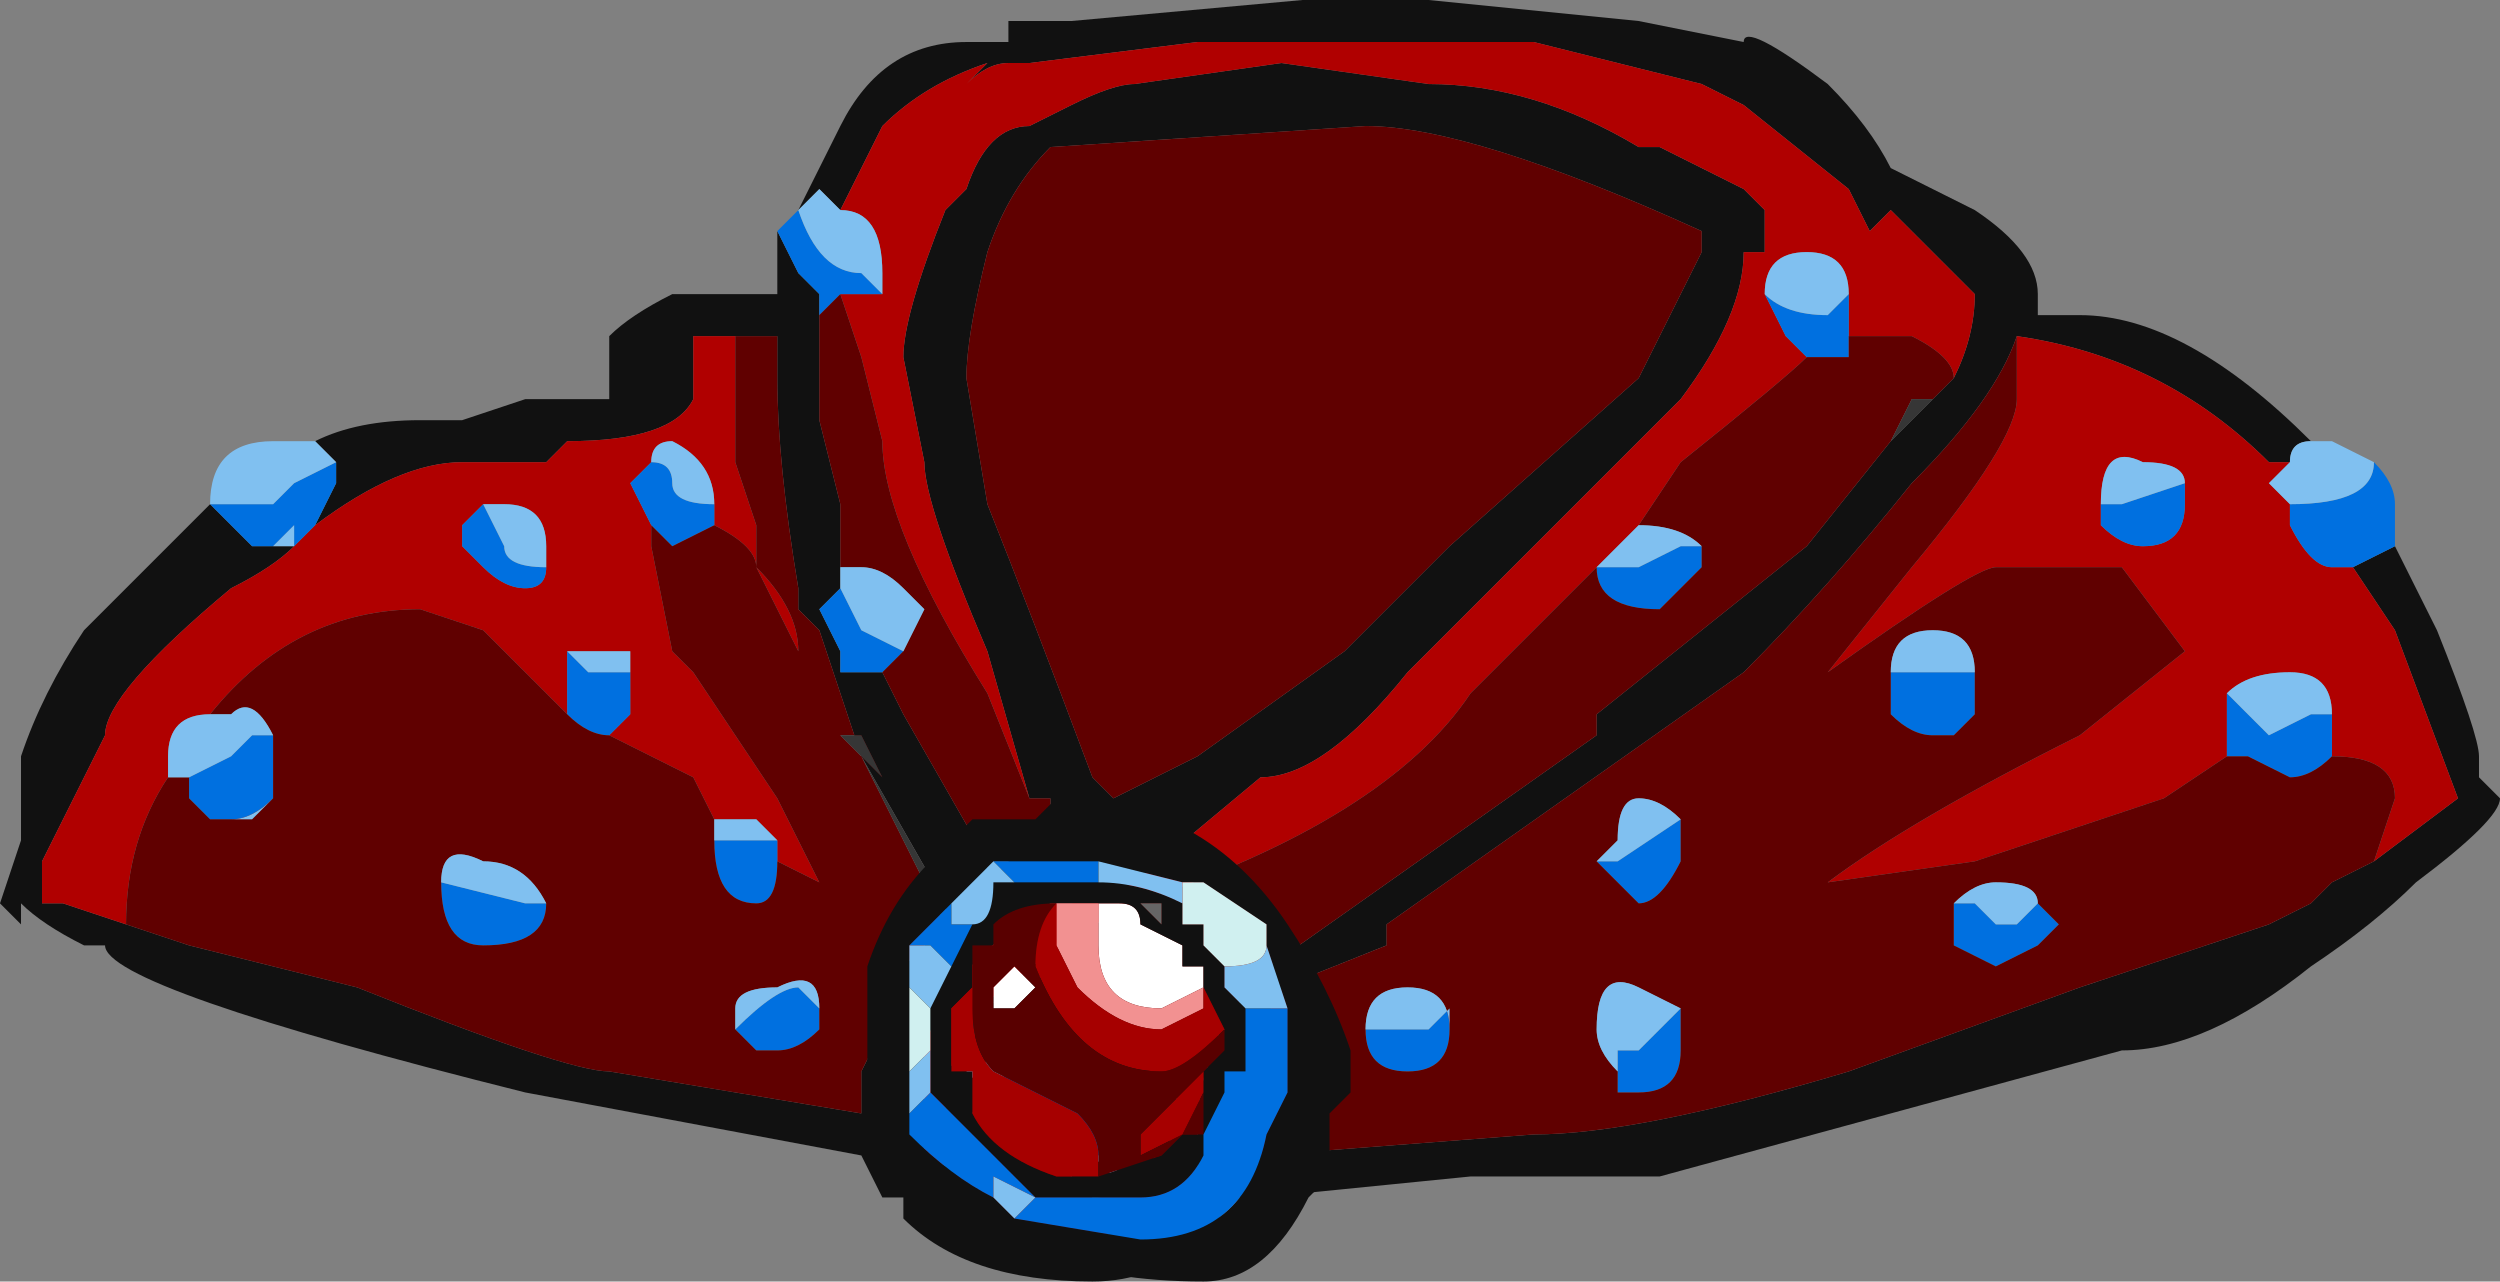 <?xml version="1.0" encoding="UTF-8" standalone="no"?>
<svg xmlns:ffdec="https://www.free-decompiler.com/flash" xmlns:xlink="http://www.w3.org/1999/xlink" ffdec:objectType="frame" height="21.35px" width="41.65px" xmlns="http://www.w3.org/2000/svg">
  <rect width="100%" height="100%" fill="#808080" stroke="none"/>
  <g transform="matrix(1.0, 0.0, 0.0, 1.0, 20.75, 12.25)">
    <use ffdec:characterId="482" height="21.35" transform="matrix(1.0, 0.0, 0.0, 1.0, -20.75, -12.25)" width="41.65" xlink:href="#sprite0"/>
    <use ffdec:characterId="483" height="1.15" transform="matrix(7.0, 0.0, 0.0, 7.0, -6.3, 1.05)" width="1.15" xlink:href="#shape1"/>
  </g>
  <defs>
    <g id="sprite0" transform="matrix(1.0, 0.0, 0.0, 1.0, 0.0, 0.0)">
      <use ffdec:characterId="481" height="3.05" transform="matrix(7.0, 0.0, 0.0, 7.0, 0.0, 0.0)" width="5.95" xlink:href="#shape0"/>
    </g>
    <g id="shape0" transform="matrix(1.0, 0.0, 0.0, 1.0, 0.0, 0.0)">
      <path d="M5.7 1.3 L5.8 1.5 Q5.9 1.75 5.9 1.8 L5.9 1.85 5.95 1.9 Q5.95 1.95 5.75 2.1 5.65 2.2 5.5 2.3 5.25 2.5 5.05 2.5 L3.95 2.8 3.5 2.8 3.0 2.85 2.95 2.85 2.85 2.95 Q2.75 3.05 2.6 3.05 2.3 3.05 2.15 2.9 L2.15 2.85 2.1 2.85 2.05 2.75 1.25 2.6 Q0.25 2.35 0.25 2.25 L0.2 2.25 Q0.1 2.2 0.05 2.15 L0.05 2.2 0.0 2.15 0.05 2.0 0.05 1.8 Q0.1 1.65 0.2 1.5 L0.5 1.2 0.55 1.25 0.6 1.3 0.65 1.3 0.7 1.3 Q0.65 1.35 0.55 1.4 0.25 1.65 0.25 1.75 L0.1 2.05 0.1 2.15 0.15 2.15 0.3 2.2 0.45 2.25 0.85 2.35 Q1.35 2.55 1.45 2.55 L2.05 2.65 2.05 2.55 2.1 2.45 2.15 2.35 2.15 2.3 2.25 2.2 2.25 2.15 2.05 1.8 1.95 1.5 1.9 1.45 1.9 1.4 Q1.85 1.1 1.85 0.9 L1.85 0.8 1.75 0.8 1.65 0.8 1.65 0.95 Q1.6 1.05 1.35 1.05 L1.3 1.1 1.1 1.1 Q0.95 1.1 0.75 1.25 L0.8 1.15 0.8 1.1 0.75 1.05 Q0.85 1.0 1.0 1.0 L1.1 1.0 1.25 0.95 1.45 0.95 1.45 0.8 Q1.5 0.75 1.6 0.7 L1.85 0.7 1.85 0.55 1.9 0.65 1.95 0.7 1.95 0.75 1.95 1.0 2.0 1.2 2.0 1.35 2.0 1.4 1.95 1.45 2.0 1.55 2.0 1.6 2.1 1.6 2.15 1.7 2.35 2.05 2.35 2.1 2.4 2.05 2.5 1.95 2.5 1.9 2.45 1.9 2.35 1.55 Q2.2 1.2 2.2 1.1 L2.15 0.85 Q2.15 0.75 2.25 0.5 L2.3 0.45 Q2.35 0.3 2.45 0.3 L2.55 0.25 Q2.65 0.2 2.7 0.2 L3.05 0.15 3.4 0.2 Q3.65 0.2 3.9 0.35 L3.95 0.35 4.15 0.45 4.2 0.5 4.2 0.6 4.15 0.6 Q4.15 0.75 4.0 0.95 L3.35 1.6 Q3.15 1.85 3.0 1.85 L2.7 2.1 2.55 2.15 2.5 2.15 Q2.25 2.3 2.2 2.5 L2.2 2.75 2.3 2.8 2.3 2.85 Q2.45 2.95 2.6 2.95 L2.75 2.9 2.85 2.8 2.85 2.7 Q2.85 2.55 2.9 2.5 L2.9 2.45 2.95 2.45 2.95 2.35 3.8 1.75 3.8 1.7 4.3 1.3 4.5 1.05 4.6 0.95 4.65 0.9 Q4.7 0.8 4.7 0.7 L4.5 0.5 4.45 0.55 4.4 0.45 4.15 0.25 4.05 0.2 3.65 0.1 2.85 0.1 2.45 0.15 2.4 0.15 Q2.35 0.15 2.3 0.2 L2.35 0.15 Q2.2 0.2 2.1 0.3 L2.0 0.5 1.95 0.45 1.9 0.5 2.0 0.3 Q2.1 0.1 2.3 0.1 L2.4 0.1 2.4 0.05 2.55 0.05 3.1 0.0 3.4 0.0 3.9 0.05 4.15 0.1 Q4.15 0.05 4.35 0.2 4.45 0.3 4.5 0.4 L4.7 0.5 Q4.85 0.6 4.85 0.7 L4.85 0.75 4.95 0.75 Q5.2 0.75 5.5 1.05 5.45 1.05 5.45 1.1 L5.4 1.1 Q5.15 0.85 4.8 0.8 4.75 0.95 4.55 1.15 4.35 1.4 4.15 1.6 L3.3 2.2 3.3 2.25 3.05 2.35 3.0 2.45 3.0 2.5 2.95 2.7 3.0 2.75 3.65 2.7 Q3.9 2.7 4.4 2.55 L4.95 2.35 5.4 2.2 5.5 2.15 5.55 2.1 5.65 2.05 5.85 1.9 5.7 1.5 5.6 1.35 5.7 1.3 M2.5 1.95 L2.5 1.95 M4.05 0.55 Q3.5 0.3 3.25 0.3 L2.5 0.35 Q2.4 0.45 2.35 0.6 2.3 0.8 2.3 0.9 L2.35 1.2 Q2.45 1.45 2.6 1.85 L2.65 1.9 Q2.75 1.85 2.85 1.8 L3.2 1.55 3.45 1.3 3.9 0.9 4.05 0.6 4.05 0.55 M2.4 2.35 L2.45 2.35 2.45 2.3 2.5 2.35 2.8 2.6 2.8 2.7 2.75 2.75 Q2.7 2.85 2.6 2.85 L2.55 2.8 2.45 2.75 2.25 2.6 2.25 2.55 2.3 2.5 2.35 2.4 2.4 2.35 M2.45 2.4 L2.4 2.5 2.3 2.55 2.35 2.6 2.5 2.7 2.6 2.75 2.65 2.8 2.75 2.6 2.7 2.55 2.65 2.55 2.6 2.5 2.45 2.4" fill="#111111" fill-rule="evenodd" stroke="none"/>
      <path d="M5.6 1.35 L5.7 1.5 5.85 1.9 5.65 2.05 5.7 1.9 Q5.7 1.8 5.55 1.8 L5.55 1.7 Q5.55 1.6 5.45 1.6 5.35 1.6 5.3 1.65 L5.3 1.8 5.15 1.9 4.7 2.05 4.35 2.1 Q4.55 1.95 4.95 1.75 L5.2 1.55 5.05 1.35 4.75 1.35 Q4.7 1.35 4.35 1.6 L4.55 1.35 Q4.8 1.05 4.8 0.95 L4.8 0.8 Q5.15 0.85 5.4 1.1 L5.45 1.1 5.4 1.15 5.45 1.2 5.45 1.25 Q5.5 1.35 5.55 1.35 L5.6 1.35 M2.0 0.5 L2.1 0.3 Q2.2 0.2 2.35 0.15 L2.3 0.2 Q2.35 0.15 2.4 0.15 L2.45 0.15 2.85 0.1 3.65 0.1 4.05 0.2 4.15 0.25 4.4 0.45 4.45 0.55 4.5 0.5 4.7 0.7 Q4.7 0.8 4.65 0.9 4.65 0.85 4.55 0.8 L4.4 0.8 4.4 0.7 Q4.4 0.6 4.3 0.6 4.2 0.6 4.2 0.7 L4.25 0.8 4.3 0.85 Q4.25 0.9 4.0 1.1 L3.9 1.25 3.85 1.3 3.5 1.65 Q3.3 1.95 2.7 2.15 2.5 2.25 2.4 2.35 2.3 2.4 2.3 2.5 L2.25 2.55 2.25 2.6 2.25 2.65 Q2.25 2.75 2.3 2.85 L2.3 2.8 2.2 2.75 2.2 2.5 Q2.25 2.3 2.5 2.15 L2.55 2.15 2.7 2.1 3.0 1.85 Q3.15 1.85 3.35 1.6 L4.0 0.95 Q4.15 0.75 4.15 0.6 L4.2 0.6 4.2 0.5 4.15 0.45 3.95 0.35 3.9 0.35 Q3.65 0.2 3.4 0.2 L3.05 0.15 2.7 0.2 Q2.65 0.2 2.55 0.25 L2.45 0.3 Q2.35 0.3 2.3 0.45 L2.25 0.5 Q2.15 0.75 2.15 0.85 L2.2 1.1 Q2.2 1.2 2.35 1.55 L2.45 1.9 2.35 1.65 Q2.1 1.25 2.1 1.05 L2.05 0.85 2.0 0.7 2.1 0.7 2.1 0.65 Q2.1 0.5 2.0 0.5 M0.75 1.25 Q0.95 1.1 1.1 1.1 L1.3 1.1 1.35 1.05 Q1.6 1.05 1.65 0.95 L1.65 0.8 1.75 0.8 1.75 1.1 1.8 1.25 1.8 1.35 Q1.9 1.45 1.9 1.55 L1.8 1.35 Q1.8 1.3 1.7 1.25 L1.7 1.2 Q1.7 1.1 1.6 1.05 1.55 1.05 1.55 1.1 L1.5 1.15 1.55 1.25 1.55 1.3 1.6 1.55 1.65 1.6 1.85 1.9 1.95 2.1 1.85 2.05 1.85 2.0 1.8 1.95 1.7 1.95 1.65 1.85 1.45 1.75 1.5 1.7 1.5 1.6 1.5 1.55 1.35 1.55 1.35 1.7 1.15 1.5 1.0 1.45 Q0.7 1.45 0.5 1.7 0.4 1.7 0.4 1.8 L0.4 1.85 Q0.3 2.0 0.3 2.2 L0.15 2.15 0.1 2.15 0.1 2.05 0.25 1.75 Q0.25 1.65 0.55 1.4 0.65 1.35 0.7 1.3 L0.75 1.25 M5.2 1.15 Q5.2 1.1 5.1 1.1 5.0 1.05 5.0 1.2 L5.0 1.25 Q5.05 1.3 5.1 1.3 5.2 1.3 5.2 1.2 L5.2 1.15 M1.15 1.2 L1.1 1.25 1.1 1.3 1.15 1.35 Q1.2 1.4 1.25 1.4 1.3 1.4 1.3 1.35 L1.3 1.3 Q1.3 1.2 1.2 1.2 L1.15 1.2" fill="#b00000" fill-rule="evenodd" stroke="none"/>
      <path d="M5.7 1.3 L5.6 1.35 5.55 1.35 Q5.5 1.35 5.45 1.25 L5.45 1.2 Q5.65 1.2 5.65 1.1 5.7 1.15 5.7 1.2 L5.7 1.3 M2.1 1.6 L2.0 1.6 2.0 1.55 1.95 1.45 2.0 1.4 2.05 1.5 2.15 1.55 2.1 1.6 M1.95 0.75 L1.95 0.7 1.9 0.65 1.85 0.55 1.9 0.5 Q1.95 0.65 2.05 0.65 L2.1 0.7 2.0 0.7 1.95 0.75 M0.8 1.1 L0.8 1.15 0.75 1.25 0.7 1.3 0.7 1.25 0.65 1.3 0.6 1.3 0.55 1.25 0.5 1.2 0.65 1.2 0.7 1.15 0.8 1.1 M4.4 0.7 L4.4 0.8 4.4 0.85 4.3 0.85 4.25 0.8 4.2 0.7 Q4.25 0.75 4.35 0.75 L4.4 0.7 M5.0 1.25 L5.0 1.2 5.05 1.2 5.2 1.15 5.2 1.2 Q5.2 1.3 5.1 1.3 5.05 1.3 5.0 1.25 M4.7 1.65 L4.7 1.7 4.65 1.75 4.6 1.75 Q4.55 1.75 4.5 1.7 L4.5 1.6 4.7 1.6 4.7 1.65 M5.3 1.8 L5.3 1.65 5.4 1.75 5.5 1.7 5.55 1.7 5.55 1.8 Q5.5 1.85 5.45 1.85 L5.35 1.8 5.3 1.8 M3.8 1.35 L3.9 1.35 4.0 1.3 4.05 1.3 4.05 1.35 3.95 1.45 Q3.8 1.45 3.8 1.35 M4.0 1.95 L4.0 2.05 Q3.95 2.15 3.9 2.15 L3.8 2.05 3.85 2.05 4.0 1.95 M3.85 2.55 L3.85 2.5 3.9 2.5 4.0 2.4 4.0 2.5 Q4.0 2.6 3.9 2.6 L3.85 2.6 3.85 2.55 M3.25 2.45 L3.4 2.45 3.45 2.4 3.45 2.45 Q3.45 2.55 3.35 2.55 3.25 2.55 3.25 2.45 M4.65 2.15 L4.7 2.15 4.75 2.2 4.8 2.2 4.85 2.15 4.9 2.2 4.85 2.25 4.75 2.3 4.65 2.25 4.65 2.15 M1.55 1.1 Q1.6 1.1 1.6 1.15 1.6 1.2 1.7 1.2 L1.7 1.25 1.6 1.3 1.55 1.25 1.5 1.15 1.55 1.1 M1.85 2.05 Q1.85 2.15 1.8 2.15 1.7 2.15 1.7 2.0 L1.85 2.0 1.85 2.05 M1.45 1.75 Q1.4 1.75 1.35 1.7 L1.35 1.55 1.4 1.6 1.5 1.6 1.5 1.7 1.45 1.75 M0.65 1.75 L0.65 1.9 0.6 1.95 0.5 1.95 0.45 1.9 0.45 1.85 0.55 1.8 0.6 1.75 0.65 1.75 M1.3 1.3 L1.3 1.35 Q1.3 1.4 1.25 1.4 1.2 1.4 1.15 1.35 L1.1 1.3 1.1 1.25 1.15 1.2 1.2 1.3 Q1.2 1.35 1.3 1.35 L1.3 1.3 M1.05 2.1 L1.25 2.15 1.3 2.15 1.3 2.15 Q1.3 2.25 1.15 2.25 1.05 2.25 1.05 2.1 M2.35 2.6 L2.45 2.5 2.55 2.6 2.65 2.65 2.7 2.65 2.65 2.75 2.6 2.75 2.5 2.7 2.35 2.6 M2.75 2.6 L2.7 2.6 2.7 2.55 2.75 2.6 M1.95 2.4 L1.95 2.45 Q1.9 2.5 1.85 2.5 L1.8 2.5 1.75 2.45 Q1.85 2.35 1.9 2.35 L1.95 2.4" fill="#0070e0" fill-rule="evenodd" stroke="none"/>
      <path d="M5.65 2.05 L5.55 2.1 5.5 2.15 5.4 2.2 4.95 2.35 4.4 2.55 Q3.9 2.7 3.65 2.7 L3.0 2.75 2.95 2.7 3.0 2.5 3.0 2.45 3.05 2.35 3.3 2.25 3.3 2.2 4.15 1.6 Q4.35 1.4 4.55 1.15 4.75 0.95 4.8 0.8 L4.8 0.95 Q4.8 1.05 4.55 1.35 L4.35 1.6 Q4.7 1.35 4.75 1.35 L5.05 1.35 5.2 1.55 4.95 1.75 Q4.55 1.95 4.35 2.1 L4.7 2.05 5.15 1.9 5.3 1.8 5.35 1.8 5.45 1.85 Q5.5 1.85 5.55 1.8 5.7 1.8 5.7 1.9 L5.65 2.05 M4.65 0.9 L4.6 0.95 4.55 0.95 4.5 1.05 4.3 1.3 3.8 1.7 3.8 1.75 2.95 2.35 2.95 2.45 2.9 2.45 2.9 2.5 Q2.85 2.55 2.85 2.7 L2.85 2.8 2.75 2.9 2.6 2.95 Q2.45 2.95 2.3 2.85 2.25 2.75 2.25 2.65 L2.25 2.6 2.45 2.75 2.55 2.8 2.6 2.85 Q2.7 2.85 2.75 2.75 L2.8 2.7 2.8 2.6 2.5 2.35 2.45 2.3 2.45 2.35 2.4 2.35 Q2.5 2.25 2.7 2.15 3.3 1.95 3.5 1.65 L3.85 1.3 3.8 1.35 Q3.8 1.45 3.95 1.45 L4.05 1.35 4.05 1.3 Q4.0 1.25 3.9 1.25 L4.0 1.1 Q4.25 0.9 4.3 0.85 L4.4 0.85 4.4 0.8 4.55 0.8 Q4.65 0.85 4.65 0.9 M2.45 1.9 L2.5 1.9 2.5 1.95 2.4 2.05 2.35 2.05 2.15 1.7 2.1 1.6 2.15 1.55 2.2 1.45 2.15 1.4 Q2.1 1.35 2.05 1.35 L2.0 1.35 2.0 1.2 1.95 1.0 1.95 0.75 2.0 0.7 2.05 0.85 2.1 1.05 Q2.1 1.25 2.35 1.65 L2.45 1.9 M1.75 0.8 L1.85 0.8 1.85 0.9 Q1.85 1.1 1.9 1.4 L1.9 1.45 1.95 1.5 2.05 1.8 2.1 1.85 2.05 1.75 2.0 1.75 2.05 1.8 2.25 2.2 2.15 2.3 2.15 2.35 2.1 2.45 2.05 2.55 2.05 2.65 1.45 2.55 Q1.35 2.55 0.85 2.35 L0.45 2.25 0.3 2.2 Q0.3 2.0 0.4 1.85 L0.45 1.85 0.45 1.9 0.5 1.95 0.55 1.95 Q0.6 1.95 0.65 1.9 L0.65 1.75 Q0.6 1.65 0.55 1.7 L0.5 1.7 Q0.7 1.45 1.0 1.45 L1.15 1.5 1.35 1.7 Q1.4 1.75 1.45 1.75 L1.65 1.85 1.7 1.95 1.7 2.0 Q1.7 2.15 1.8 2.15 1.85 2.15 1.85 2.05 L1.95 2.1 1.85 1.9 1.65 1.6 1.6 1.55 1.55 1.3 1.55 1.25 1.6 1.3 1.7 1.25 Q1.8 1.3 1.8 1.35 L1.9 1.55 Q1.9 1.45 1.8 1.35 L1.8 1.25 1.75 1.1 1.75 0.8 M4.5 1.6 L4.5 1.7 Q4.55 1.75 4.6 1.75 L4.65 1.75 4.7 1.7 4.7 1.65 4.7 1.6 Q4.7 1.5 4.6 1.5 4.5 1.5 4.5 1.6 M4.05 0.55 L4.05 0.6 3.9 0.9 3.45 1.3 3.2 1.55 2.85 1.8 Q2.75 1.85 2.65 1.9 L2.6 1.85 Q2.45 1.45 2.35 1.2 L2.3 0.9 Q2.3 0.8 2.35 0.6 2.4 0.45 2.5 0.35 L3.25 0.3 Q3.5 0.3 4.05 0.55 M3.8 2.05 L3.9 2.15 Q3.95 2.15 4.0 2.05 L4.0 1.95 Q3.95 1.9 3.9 1.9 3.85 1.9 3.85 2.0 L3.8 2.05 M4.0 2.4 L3.9 2.35 Q3.8 2.3 3.8 2.45 3.8 2.5 3.85 2.55 L3.85 2.6 3.9 2.6 Q4.0 2.6 4.0 2.5 L4.0 2.4 M3.25 2.45 Q3.25 2.55 3.35 2.55 3.45 2.55 3.45 2.45 3.45 2.35 3.35 2.35 3.25 2.35 3.25 2.45 M4.85 2.15 Q4.85 2.1 4.75 2.1 4.7 2.1 4.65 2.15 L4.65 2.25 4.75 2.3 4.85 2.25 4.9 2.2 4.85 2.15 M1.3 2.15 Q1.25 2.05 1.15 2.05 1.05 2.0 1.05 2.1 1.05 2.25 1.15 2.25 1.3 2.25 1.3 2.15 L1.3 2.15 M1.95 2.4 Q1.95 2.3 1.85 2.35 1.75 2.35 1.75 2.4 L1.75 2.45 1.8 2.5 1.85 2.5 Q1.9 2.5 1.95 2.45 L1.95 2.4" fill="#600000" fill-rule="evenodd" stroke="none"/>
      <path d="M5.45 1.1 Q5.45 1.05 5.5 1.05 L5.55 1.05 5.65 1.1 Q5.65 1.2 5.45 1.2 L5.4 1.15 5.45 1.1 M1.9 0.5 L1.95 0.45 2.0 0.5 Q2.1 0.5 2.1 0.65 L2.1 0.7 2.05 0.65 Q1.95 0.65 1.9 0.5 M2.0 1.4 L2.0 1.35 2.05 1.35 Q2.1 1.35 2.15 1.4 L2.2 1.45 2.15 1.55 2.05 1.5 2.0 1.4 M0.75 1.05 L0.8 1.1 0.7 1.15 0.65 1.2 0.5 1.2 0.55 1.25 0.5 1.2 Q0.5 1.05 0.65 1.05 L0.75 1.05 M0.7 1.3 L0.65 1.3 0.7 1.25 0.7 1.3 M4.4 0.7 L4.35 0.75 Q4.25 0.75 4.2 0.7 4.2 0.6 4.3 0.6 4.4 0.6 4.4 0.7 M5.0 1.25 L5.0 1.2 Q5.0 1.05 5.1 1.1 5.2 1.1 5.2 1.15 L5.05 1.2 5.0 1.2 5.0 1.25 M4.7 1.65 L4.7 1.6 4.5 1.6 Q4.5 1.5 4.6 1.5 4.7 1.5 4.7 1.6 L4.7 1.65 M5.55 1.7 L5.5 1.7 5.4 1.75 5.3 1.65 Q5.35 1.6 5.45 1.6 5.55 1.6 5.55 1.7 M4.05 1.3 L4.0 1.3 3.9 1.35 3.8 1.35 3.85 1.3 3.9 1.25 Q4.0 1.25 4.05 1.3 M3.8 2.05 L3.85 2.0 Q3.85 1.9 3.9 1.9 3.95 1.9 4.0 1.95 L3.85 2.05 3.8 2.05 M4.0 2.4 L3.9 2.5 3.85 2.5 3.85 2.55 Q3.8 2.5 3.8 2.45 3.8 2.3 3.9 2.35 L4.0 2.4 M3.45 2.45 L3.45 2.4 3.4 2.45 3.25 2.45 Q3.25 2.35 3.35 2.35 3.45 2.35 3.45 2.45 M4.65 2.15 Q4.7 2.1 4.75 2.1 4.85 2.1 4.85 2.15 L4.8 2.2 4.75 2.2 4.7 2.15 4.65 2.15 M1.55 1.1 Q1.55 1.05 1.6 1.05 1.7 1.1 1.7 1.2 1.6 1.2 1.6 1.15 1.6 1.1 1.55 1.1 M1.7 2.0 L1.7 1.95 1.8 1.95 1.85 2.0 1.7 2.0 M0.5 1.7 L0.55 1.7 Q0.6 1.65 0.65 1.75 L0.6 1.75 0.55 1.8 0.45 1.85 0.4 1.85 0.4 1.8 Q0.4 1.7 0.5 1.7 M0.65 1.9 Q0.6 1.95 0.55 1.95 L0.5 1.95 0.6 1.95 0.65 1.9 M1.35 1.55 L1.5 1.55 1.5 1.6 1.4 1.6 1.35 1.55 M1.3 1.3 L1.3 1.35 Q1.2 1.35 1.2 1.3 L1.15 1.2 1.2 1.2 Q1.3 1.2 1.3 1.3 M1.3 2.15 L1.25 2.15 1.05 2.1 Q1.05 2.0 1.15 2.05 1.25 2.05 1.3 2.15 M2.35 2.6 L2.3 2.55 2.4 2.5 2.45 2.4 2.6 2.5 2.65 2.55 2.7 2.55 2.7 2.6 2.75 2.6 2.65 2.8 2.6 2.75 2.65 2.75 2.7 2.65 2.65 2.65 2.55 2.6 2.45 2.5 2.35 2.6 M1.75 2.45 L1.75 2.4 Q1.75 2.35 1.85 2.35 1.95 2.3 1.95 2.4 L1.9 2.35 Q1.85 2.35 1.75 2.45" fill="#80c0f0" fill-rule="evenodd" stroke="none"/>
      <path d="M4.6 0.95 L4.5 1.05 4.55 0.95 4.6 0.95 M2.85 2.8 L2.75 2.9 2.85 2.8 M2.5 1.95 L2.5 1.95 M2.4 2.05 L2.35 2.1 2.35 2.05 2.4 2.05 M2.05 1.8 L2.25 2.15 2.25 2.2 2.05 1.8 2.0 1.75 2.05 1.75 2.1 1.85 2.05 1.8 M2.15 2.35 L2.1 2.45 2.15 2.35" fill="#363636" fill-rule="evenodd" stroke="none"/>
      <path d="M2.0 1.6 L2.0 1.55 2.0 1.6 M2.4 2.35 L2.35 2.4 2.3 2.5 Q2.3 2.4 2.4 2.35" fill="#262626" fill-rule="evenodd" stroke="none"/>
    </g>
    <g id="shape1" transform="matrix(1.0, 0.0, 0.0, 1.0, 0.9, -0.15)">
      <path d="M-0.3 0.4 Q-0.25 0.4 -0.25 0.45 L-0.15 0.5 -0.15 0.55 -0.1 0.55 -0.1 0.6 -0.2 0.65 Q-0.35 0.65 -0.35 0.5 L-0.35 0.4 -0.3 0.4 M-0.55 0.55 L-0.5 0.6 -0.55 0.65 -0.6 0.65 -0.6 0.6 -0.55 0.55" fill="#ffffff" fill-rule="evenodd" stroke="none"/>
      <path d="M0.05 0.5 L0.05 0.45 -0.1 0.35 -0.15 0.35 -0.35 0.3 -0.6 0.3 -0.7 0.4 -0.8 0.5 -0.8 0.65 -0.8 0.8 -0.8 0.9 -0.8 0.95 Q-0.7 1.05 -0.6 1.1 L-0.55 1.15 -0.25 1.2 Q0.0 1.2 0.05 0.95 L0.1 0.85 0.1 0.65 0.05 0.5 M-0.15 0.45 L-0.1 0.45 -0.1 0.5 -0.05 0.55 -0.05 0.6 0.0 0.65 0.0 0.8 -0.05 0.8 -0.05 0.85 -0.1 0.95 -0.1 1.0 Q-0.15 1.1 -0.25 1.1 L-0.5 1.1 -0.75 0.85 -0.75 0.8 -0.75 0.75 -0.75 0.65 -0.7 0.55 -0.65 0.45 Q-0.6 0.45 -0.6 0.35 L-0.55 0.35 -0.4 0.35 -0.35 0.35 Q-0.25 0.35 -0.15 0.4 L-0.15 0.45 M0.25 0.8 L0.25 0.85 0.2 0.9 0.2 1.0 0.15 1.05 0.2 1.05 0.15 1.1 Q0.05 1.3 -0.1 1.3 -0.55 1.3 -0.75 1.05 L-0.9 0.9 -0.9 0.55 Q-0.85 0.4 -0.75 0.3 L-0.65 0.2 -0.5 0.2 -0.45 0.15 Q-0.1 0.15 0.1 0.45 0.2 0.6 0.25 0.75 L0.25 0.8 M-0.25 0.4 L-0.2 0.45 -0.2 0.4 -0.25 0.4 M-0.15 0.55 L-0.15 0.5 -0.25 0.45 Q-0.25 0.4 -0.3 0.4 L-0.4 0.4 -0.45 0.4 Q-0.55 0.4 -0.6 0.45 L-0.6 0.5 -0.65 0.5 -0.65 0.6 -0.7 0.65 -0.7 0.8 -0.65 0.8 -0.65 0.9 Q-0.6 1.0 -0.45 1.05 L-0.35 1.05 -0.2 1.0 -0.15 0.95 -0.1 0.95 -0.1 0.8 -0.05 0.75 -0.05 0.7 -0.1 0.6 -0.1 0.55 -0.15 0.55" fill="#111111" fill-rule="evenodd" stroke="none"/>
      <path d="M-0.25 0.4 L-0.2 0.4 -0.2 0.45 -0.25 0.4" fill="#666666" fill-rule="evenodd" stroke="none"/>
      <path d="M-0.4 0.4 L-0.3 0.4 -0.35 0.4 -0.35 0.5 Q-0.35 0.65 -0.2 0.65 L-0.1 0.6 -0.1 0.65 -0.2 0.7 Q-0.3 0.7 -0.4 0.6 L-0.45 0.5 -0.45 0.4 -0.4 0.4" fill="#f29191" fill-rule="evenodd" stroke="none"/>
      <path d="M-0.1 0.6 L-0.05 0.7 Q-0.15 0.8 -0.2 0.8 -0.4 0.8 -0.5 0.55 -0.5 0.45 -0.45 0.4 L-0.4 0.4 -0.45 0.4 -0.45 0.5 -0.4 0.6 Q-0.3 0.7 -0.2 0.7 L-0.1 0.65 -0.1 0.6 M-0.35 1.05 L-0.45 1.05 Q-0.6 1.0 -0.65 0.9 L-0.65 0.8 -0.7 0.8 -0.7 0.65 -0.65 0.6 -0.65 0.65 Q-0.65 0.75 -0.6 0.8 L-0.4 0.9 Q-0.35 0.95 -0.35 1.0 L-0.35 1.05 M-0.1 0.8 L-0.1 0.85 -0.15 0.95 -0.25 1.0 -0.25 0.95 -0.1 0.8" fill="#a60000" fill-rule="evenodd" stroke="none"/>
      <path d="M-0.05 0.7 L-0.05 0.75 -0.1 0.8 -0.1 0.95 -0.15 0.95 -0.2 1.0 -0.35 1.05 -0.35 1.0 Q-0.35 0.95 -0.4 0.9 L-0.6 0.8 Q-0.65 0.75 -0.65 0.65 L-0.65 0.6 -0.65 0.5 -0.6 0.5 -0.6 0.45 Q-0.55 0.4 -0.45 0.4 -0.5 0.45 -0.5 0.55 -0.4 0.8 -0.2 0.8 -0.15 0.8 -0.05 0.7 M-0.55 0.55 L-0.6 0.6 -0.6 0.65 -0.55 0.65 -0.5 0.6 -0.55 0.55 M-0.1 0.8 L-0.25 0.95 -0.25 1.0 -0.15 0.95 -0.1 0.85 -0.1 0.8" fill="#590000" fill-rule="evenodd" stroke="none"/>
      <path d="M-0.15 0.55 L-0.1 0.55 -0.15 0.55" fill="#5fb319" fill-rule="evenodd" stroke="none"/>
      <path d="M0.1 0.65 L0.1 0.85 0.05 0.95 Q0.0 1.2 -0.25 1.2 L-0.55 1.15 -0.5 1.1 -0.6 1.05 -0.6 1.1 Q-0.7 1.05 -0.8 0.95 L-0.8 0.9 -0.75 0.85 -0.75 0.8 -0.75 0.85 -0.5 1.1 -0.25 1.1 Q-0.15 1.1 -0.1 1.0 L-0.1 0.95 -0.05 0.85 -0.05 0.8 0.0 0.8 0.0 0.65 0.1 0.65 M-0.8 0.5 L-0.7 0.4 -0.7 0.45 -0.65 0.45 -0.7 0.55 -0.75 0.5 -0.8 0.5 M-0.6 0.3 L-0.35 0.3 -0.35 0.35 -0.4 0.35 -0.55 0.35 -0.6 0.3" fill="#0070e0" fill-rule="evenodd" stroke="none"/>
      <path d="M-0.15 0.35 L-0.15 0.45 -0.15 0.4 Q-0.25 0.35 -0.35 0.35 L-0.35 0.3 -0.15 0.35 M-0.05 0.55 Q0.05 0.55 0.05 0.5 L0.1 0.65 0.0 0.65 -0.05 0.6 -0.05 0.55 M-0.55 1.15 L-0.6 1.1 -0.6 1.05 -0.5 1.1 -0.55 1.15 M-0.8 0.9 L-0.8 0.8 -0.75 0.75 -0.75 0.8 -0.75 0.85 -0.8 0.9 M-0.8 0.65 L-0.8 0.5 -0.75 0.5 -0.7 0.55 -0.75 0.65 -0.8 0.6 -0.8 0.65 M-0.7 0.4 L-0.6 0.3 -0.55 0.35 -0.6 0.35 Q-0.6 0.45 -0.65 0.45 L-0.7 0.45 -0.7 0.4" fill="#80c0f0" fill-rule="evenodd" stroke="none"/>
      <path d="M-0.15 0.35 L-0.1 0.35 0.05 0.45 0.05 0.5 Q0.05 0.55 -0.05 0.55 L-0.1 0.5 -0.1 0.45 -0.15 0.45 -0.15 0.35 M-0.8 0.8 L-0.8 0.65 -0.8 0.6 -0.75 0.65 -0.75 0.75 -0.8 0.8" fill="#d0f0f0" fill-rule="evenodd" stroke="none"/>
    </g>
  </defs>
</svg>
